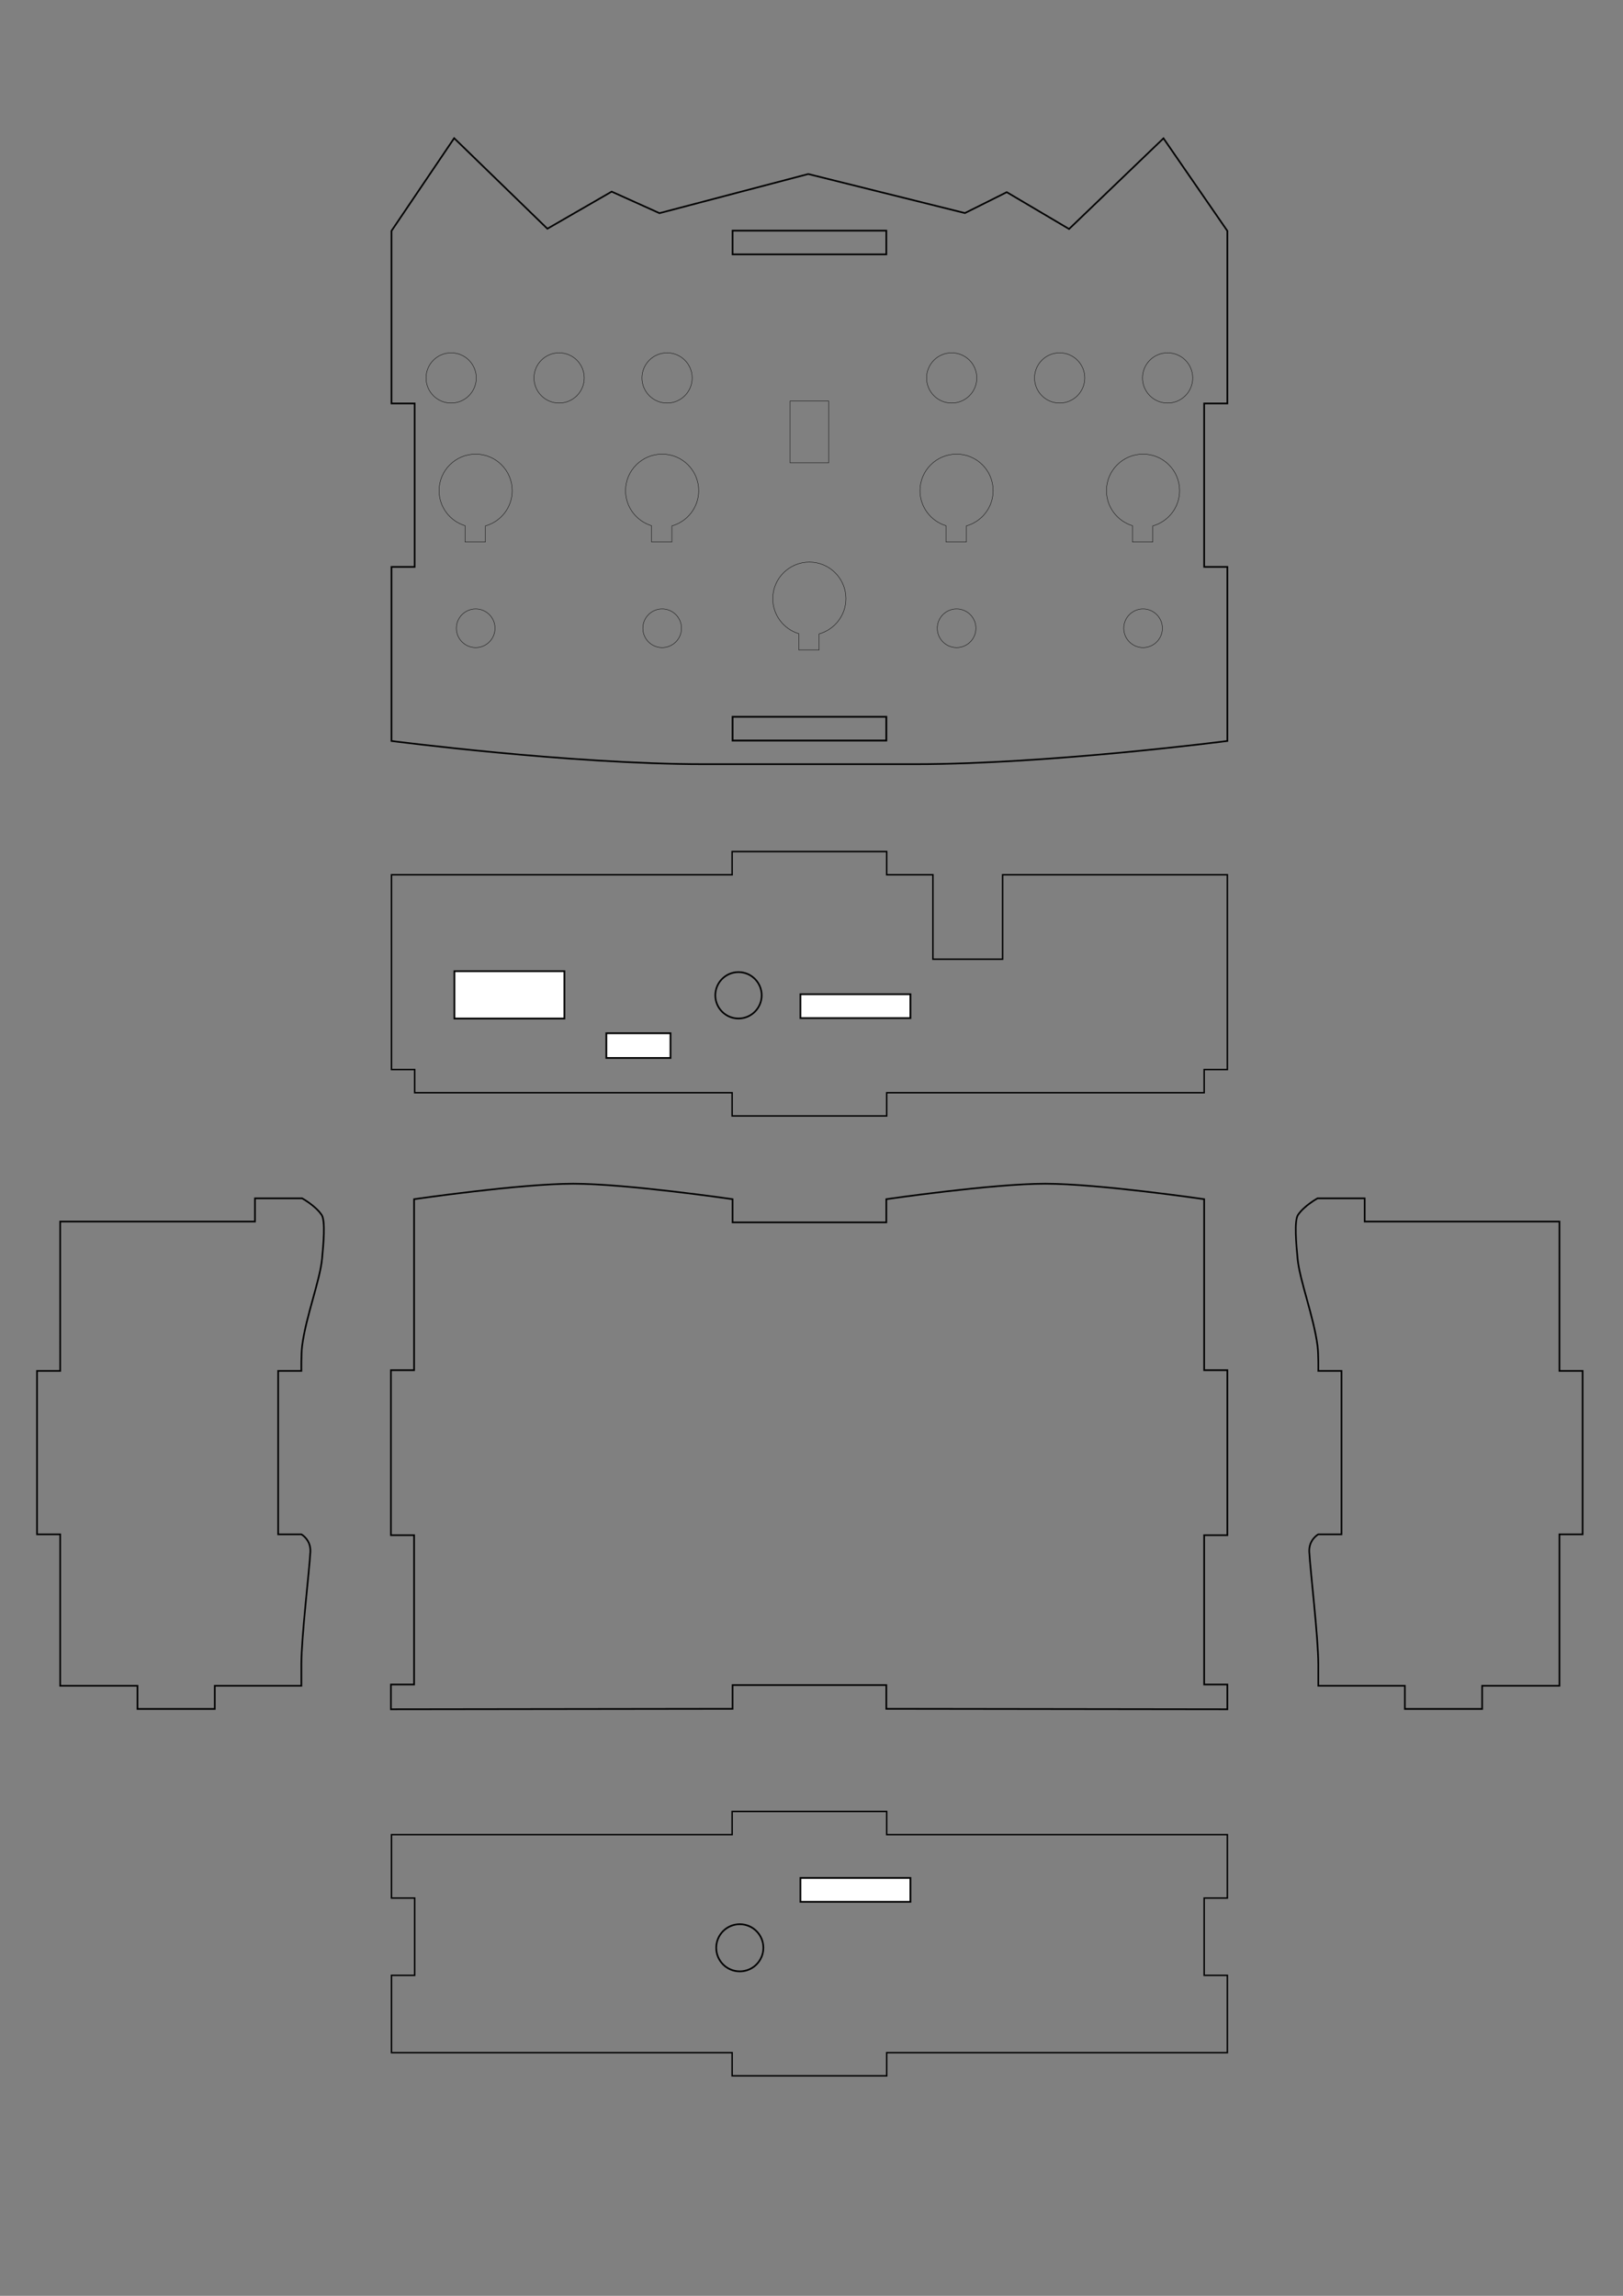 <?xml version="1.0" encoding="UTF-8" standalone="no"?>
<!-- Created with Inkscape (http://www.inkscape.org/) -->

<svg
   xmlns:dc="http://purl.org/dc/elements/1.1/"
   xmlns:cc="http://creativecommons.org/ns#"
   xmlns:rdf="http://www.w3.org/1999/02/22-rdf-syntax-ns#"
   xmlns:svg="http://www.w3.org/2000/svg"
   xmlns="http://www.w3.org/2000/svg"
   xmlns:sodipodi="http://sodipodi.sourceforge.net/DTD/sodipodi-0.dtd"
   xmlns:inkscape="http://www.inkscape.org/namespaces/inkscape"
   width="210mm"
   height="297mm"
   viewBox="0 0 744.094 1052.362"
   id="svg2"
   version="1.1"
   inkscape:version="0.48.4 r9939"
   sodipodi:docname="MiniLab-proto.svg">
  <rect x="0" y="0" width="744.094" height="1052.362" fill="#808080" stroke="none"/>
  <defs
     id="defs4">
    <g
       id="potgrading" />
    <g
       id="potgrading-5" />
  </defs>
  <sodipodi:namedview
     id="base"
     pagecolor="#ffffff"
     bordercolor="#666666"
     borderopacity="1.0"
     inkscape:pageopacity="0.0"
     inkscape:pageshadow="2"
     inkscape:zoom="1.3356539"
     inkscape:cx="255.03945"
     inkscape:cy="984.75058"
     inkscape:document-units="mm"
     inkscape:current-layer="g4163"
     showgrid="false"
     units="mm"
     inkscape:window-width="1680"
     inkscape:window-height="1002"
     inkscape:window-x="0"
     inkscape:window-y="0"
     inkscape:window-maximized="1" />
  <g
     inkscape:label="Layer 1"
     inkscape:groupmode="layer"
     id="layer1"
     transform="translate(0,4.7244096e-6)">
    <g
       transform="matrix(-1,0,0,1,895.437,-564.929)"
       id="g4163">
      <path
         id="path6388"
         d="m 489.097,670.644 70.481,-9e-5 0,10.889 -70.481,0 z"
         style="fill:none;stroke:#000000;stroke-width:0.768;stroke-miterlimit:4;stroke-dasharray:none"
         inkscape:connector-curvature="0"
         sodipodi:nodetypes="ccccc" />
      <path
         style="fill:none;stroke:#000000;stroke-width:0.755;stroke-linecap:butt;stroke-linejoin:miter;stroke-miterlimit:4;stroke-opacity:1;stroke-dasharray:none"
         d="m 332.738,670.774 29.283,-42.44 43.283,41.56 28.567,-16.879 19.171,9.579 71.845,-17.891 68.205,17.935 21.909,-9.874 29.478,17.005 42.739,-41.498 28.739,42.503 0,79.085 -10.631,0 0,74.927 10.631,0 0,79.796 c 0,0 -81.885,10.631 -142.977,10.631 l -48.679,0 c 0,0 0,0 -48.679,0 -61.092,0 -142.886,-10.631 -142.886,-10.631 l 0,-79.796 10.631,0 0,-74.927 -10.631,0 z"
         id="path4165"
         inkscape:connector-curvature="0"
         sodipodi:nodetypes="ccccccccccccccccscscccccc" />
      <path
         style="fill:none;stroke:#000000;stroke-width:0.813;stroke-miterlimit:4;stroke-dasharray:none"
         d="m 489.095,893.495 70.484,0 0,10.886 -70.484,0 z"
         id="rect4167"
         inkscape:connector-curvature="0"
         sodipodi:nodetypes="ccccc" />
    </g>
    <g
       transform="matrix(-1,0,0,1,895.439,-121.087)"
       id="g4163-2">
      <path
         style="fill:none;stroke:#000000;stroke-width:0.755;stroke-linecap:butt;stroke-linejoin:miter;stroke-miterlimit:4;stroke-opacity:1;stroke-dasharray:none"
         d="m 332.74,904.584 0,-11.339 10.63,0 0,-68.458 -10.63,0 0,-75.635 10.63,0 -3.9e-4,-78.378 c 0,0 48.461,-7.086 72.863,-7.086 24.402,0 72.863,7.086 72.863,7.086 l 9.9e-4,10.63 70.483,0 -9.9e-4,-10.63 c 0,0 48.555,-7.086 73.005,-7.086 24.449,0 73.005,7.086 73.005,7.086 l 0,78.378 10.63,9.8e-4 0,75.635 -10.63,-9.8e-4 0,68.458 10.63,0 0,11.338 -156.638,-0.201 0,-10.886 -70.485,0 0,10.886 z"
         id="path4165-2"
         inkscape:connector-curvature="0"
         sodipodi:nodetypes="cccccccczcccczccccccccccccc" />
    </g>
    <g
       id="g7227"
       transform="translate(139.619,222)">
      <path
         style="fill:none;stroke:#000000;stroke-width:0.665px;stroke-linecap:butt;stroke-linejoin:miter;stroke-opacity:1"
         d="m 39.86,178.976 156.175,0 0,-10.63 70.866,0 0,10.63 21.196,0 -0.002,38.707 c 5.318,0 26.637,0 31.955,0 l 0,-38.707 103.028,0 0,32.598 7.9e-4,0 3.9e-4,35.433 -5e-4,0 -5e-4,0 0,21.258 -10.629,0 0,10.631 -145.548,0 0,10.631 -70.866,0 0,-10.631 -145.545,4e-4 0,-10.631 -10.63,0 5.8e-4,-56.691 -3.1e-4,-1e-4 z"
         id="path7229"
         inkscape:connector-curvature="0"
         sodipodi:nodetypes="cccccccccccccccccccccccccccc" />
    </g>
    <g
       transform="translate(145.165,-121.474)"
       id="g7240">
      <path
         sodipodi:nodetypes="cssccccasscccccccccccccccccccccccc"
         inkscape:connector-curvature="0"
         id="path7242"
         d="m 459.233,894.198 0,-9.83 c 0,-12.243 -3.646,-42.69 -4.131,-51.517 -0.31,-5.648 4.133,-8.065 4.133,-8.065 l 10.631,0 5.8e-4,-74.927 -10.63,0 c 0,0 0.131,-7.637 -0.354,-11.411 -1.745,-13.578 -8.198,-29.963 -9.147,-40.038 -0.608,-6.461 -1.614,-17.352 0.197,-20.048 2.835,-4.222 8.949,-7.589 8.949,-7.589 l 21.615,0 0,10.63 0,-10e-5 0,-9e-5 0,0 0,0 0,0 0,0 c 25.394,0 31.298,0 56.692,0 l 0,0 0,0 0,1.9e-4 32.601,0 -9.2e-4,68.456 10.629,0 0,74.927 -10.629,0 1.4e-4,69.412 -35.433,0 0,10.63 -35.433,0 0,-10.63 z"
         style="fill:none;stroke:#000000;stroke-width:0.756px;stroke-linecap:butt;stroke-linejoin:miter;stroke-opacity:1" />
    </g>
    <g
       id="g7315"
       transform="translate(139.622,642.001)">
      <g
         transform="translate(0,20)"
         id="g7223">
        <path
           style="fill:none;stroke:#000000;stroke-width:0.665px;stroke-linecap:butt;stroke-linejoin:miter;stroke-opacity:1"
           d="m 39.858,178.976 156.178,0.002 0,-10.631 70.866,0 0,10.63 156.175,0 0,29.056 -10.63,0 -1e-5,35.433 10.63,0 0,35.432 -156.175,0 0,10.631 -70.866,0 0,-10.631 -156.178,0 0,-35.432 10.629,0 0,-35.433 -10.629,0 z"
           id="rect4192"
           inkscape:connector-curvature="0"
           sodipodi:nodetypes="ccccccccccccccccccccc" />
      </g>
    </g>
    <path
       sodipodi:type="arc"
       style="fill:none;stroke:#000000;stroke-width:0.341;stroke-miterlimit:4;stroke-opacity:1;stroke-dasharray:none"
       id="path7321"
       sodipodi:cx="149.96722"
       sodipodi:cy="67.15564"
       sodipodi:rx="4.8376527"
       sodipodi:ry="4.6515889"
       d="m 154.805,67.156 c 0,2.569 -2.166,4.652 -4.838,4.652 -2.672,0 -4.838,-2.083 -4.838,-4.652 0,-2.569 2.166,-4.652 4.838,-4.652 2.672,0 4.838,2.083 4.838,4.652 z"
       transform="matrix(2.197,0,0,2.285,9.097,302.781)" />
    <path
       transform="matrix(2.234,0,0,2.324,4.142,736.766)"
       d="m 154.805,67.156 c 0,2.569 -2.166,4.652 -4.838,4.652 -2.672,0 -4.838,-2.083 -4.838,-4.652 0,-2.569 2.166,-4.652 4.838,-4.652 2.672,0 4.838,2.083 4.838,4.652 z"
       sodipodi:ry="4.6515889"
       sodipodi:rx="4.8376527"
       sodipodi:cy="67.15564"
       sodipodi:cx="149.96722"
       id="path7352"
       style="fill:none;stroke:#000000;stroke-width:0.341;stroke-miterlimit:4;stroke-opacity:1;stroke-dasharray:none"
       sodipodi:type="arc" />
    <path
       style="fill:#ffffff;fill-opacity:1;fill-rule:nonzero;stroke:#000000;stroke-width:0.801;stroke-miterlimit:4;stroke-opacity:1;stroke-dasharray:none"
       d="m 277.989,473.614 29.409,0 0,11.337 -29.409,0 z"
       id="rect3126"
       inkscape:connector-curvature="0"
       sodipodi:nodetypes="ccccc" />
    <g
       id="g3168"
       transform="matrix(-1,0,0,1,597.394,-121.474)">
      <path
         style="fill:none;stroke:#000000;stroke-width:0.756px;stroke-linecap:butt;stroke-linejoin:miter;stroke-opacity:1"
         d="m 534.354,904.828 0,-10.63 35.434,1e-5 0,-69.412 10.629,0 0,-74.927 -10.629,0 9.2e-4,-68.456 -32.601,0 0,-1.9e-4 0,0 0,0 c -25.394,0 -31.298,0 -56.692,0 l 0,0 0,0 0,0 0,0 0,9e-5 0,10e-5 0,-10.63 -21.615,0 c 0,0 -6.114,3.367 -8.95,7.589 -1.811,2.696 -0.805,13.588 -0.197,20.048 0.949,10.075 7.402,26.46 9.147,40.038 0.485,3.775 0.354,11.411 0.354,11.411 l 10.63,0 -5.8e-4,74.927 -10.631,0 c 0,0 -4.444,2.417 -4.133,8.065 0.485,8.827 4.134,39.274 4.134,51.517 l 0,9.83 39.685,-1e-5 0,10.63 z"
         id="path3170"
         inkscape:connector-curvature="0"
         sodipodi:nodetypes="cccccccccccccccccccccssaccccsscccc" />
    </g>
    <g
       id="g5416"
       style="fill:none;stroke:#000000;stroke-width:0.05"
       transform="matrix(3.543,0,0,3.543,191.622,96.342)">
      <path
         id="path5428"
         style="fill:none;stroke:#000000"
         d="m 7.47,31.56 c -2.613,0 -4.738,2.116 -4.738,4.728 0,2.136 1.421,3.946 3.365,4.533 l 0,2.107 2.633,1.41e-4 0,-2.08 c 1.996,-0.555 3.467,-2.388 3.467,-4.561 C 12.198,33.675 10.082,31.56 7.47,31.56 z"
         inkscape:connector-curvature="0" />
      <path
         id="path5478"
         style="fill:none;stroke:#000000"
         d="m 31.6,31.56 c -2.613,0 -4.738,2.116 -4.738,4.728 0,2.136 1.421,3.946 3.365,4.533 l 0,2.107 2.633,1.41e-4 0,-2.08 c 1.996,-0.555 3.467,-2.388 3.467,-4.561 C 36.328,33.675 34.212,31.56 31.6,31.56 z"
         inkscape:connector-curvature="0" />
      <path
         id="path5528"
         style="fill:none;stroke:#000000"
         d="m 93.83,31.56 c -2.613,0 -4.738,2.116 -4.738,4.728 0,2.136 1.421,3.946 3.365,4.533 l 0,2.107 2.633,1.41e-4 0,-2.08 c 1.996,-0.555 3.467,-2.388 3.467,-4.561 C 98.558,33.675 96.442,31.56 93.83,31.56 z"
         inkscape:connector-curvature="0" />
      <path
         id="path5578"
         style="fill:none;stroke:#000000"
         d="m 69.7,31.56 c -2.613,0 -4.738,2.116 -4.738,4.728 0,2.136 1.421,3.946 3.365,4.533 l 0,2.107 2.633,1.41e-4 0,-2.08 c 1.996,-0.555 3.467,-2.388 3.467,-4.561 C 74.428,33.675 72.312,31.56 69.7,31.56 z"
         inkscape:connector-curvature="0" />
      <path
         id="path5628"
         style="fill:none;stroke:#000000"
         d="m 50.65,45.53 c -2.613,0 -4.738,2.116 -4.738,4.728 0,2.136 1.421,3.946 3.365,4.533 l 0,2.107 2.633,1.41e-4 0,-2.08 c 1.996,-0.555 3.467,-2.388 3.467,-4.561 C 55.378,47.645 53.262,45.53 50.65,45.53 z"
         inkscape:connector-curvature="0" />
      <circle
         id="circle5678"
         style="fill:none;stroke:#000000"
         r="2.5"
         cy="54.09"
         cx="7.47"
         sodipodi:cx="7.4699998"
         sodipodi:cy="54.09"
         sodipodi:rx="2.5"
         sodipodi:ry="2.5"
         d="m 9.97,54.09 c 0,1.381 -1.119,2.5 -2.5,2.5 -1.381,0 -2.5,-1.119 -2.5,-2.5 0,-1.381 1.119,-2.5 2.5,-2.5 1.381,0 2.5,1.119 2.5,2.5 z" />
      <circle
         id="circle5680"
         style="fill:none;stroke:#000000"
         r="2.5"
         cy="54.09"
         cx="31.6"
         sodipodi:cx="31.6"
         sodipodi:cy="54.09"
         sodipodi:rx="2.5"
         sodipodi:ry="2.5"
         d="m 34.1,54.09 c 0,1.381 -1.119,2.5 -2.5,2.5 -1.381,0 -2.5,-1.119 -2.5,-2.5 0,-1.381 1.119,-2.5 2.5,-2.5 1.381,0 2.5,1.119 2.5,2.5 z" />
      <circle
         id="circle5682"
         style="fill:none;stroke:#000000"
         r="2.5"
         cy="54.09"
         cx="69.7"
         sodipodi:cx="69.699997"
         sodipodi:cy="54.09"
         sodipodi:rx="2.5"
         sodipodi:ry="2.5"
         d="m 72.2,54.09 c 0,1.381 -1.119,2.5 -2.5,2.5 -1.381,0 -2.5,-1.119 -2.5,-2.5 0,-1.381 1.119,-2.5 2.5,-2.5 1.381,0 2.5,1.119 2.5,2.5 z" />
      <circle
         id="circle5684"
         style="fill:none;stroke:#000000"
         r="2.5"
         cy="54.09"
         cx="93.83"
         sodipodi:cx="93.830002"
         sodipodi:cy="54.09"
         sodipodi:rx="2.5"
         sodipodi:ry="2.5"
         d="m 96.33,54.09 c 0,1.381 -1.119,2.5 -2.5,2.5 -1.381,0 -2.5,-1.119 -2.5,-2.5 0,-1.381 1.119,-2.5 2.5,-2.5 1.381,0 2.5,1.119 2.5,2.5 z" />
      <rect
         id="rect5686"
         style="fill:none;stroke:#000000"
         height="8"
         width="5"
         y="24.69"
         x="48.15" />
      <circle
         id="circle5688"
         style="fill:none;stroke:#000000"
         r="3.25"
         cy="21.705"
         cx="4.295"
         sodipodi:cx="4.2950001"
         sodipodi:cy="21.705"
         sodipodi:rx="3.25"
         sodipodi:ry="3.25"
         d="m 7.545,21.705 c 0,1.795 -1.455,3.25 -3.25,3.25 -1.795,0 -3.25,-1.455 -3.25,-3.25 0,-1.795 1.455,-3.25 3.25,-3.25 1.795,0 3.25,1.455 3.25,3.25 z" />
      <circle
         id="circle5690"
         style="fill:none;stroke:#000000"
         r="3.25"
         cy="21.705"
         cx="18.265"
         sodipodi:cx="18.264999"
         sodipodi:cy="21.705"
         sodipodi:rx="3.25"
         sodipodi:ry="3.25"
         d="m 21.515,21.705 c 0,1.795 -1.455,3.25 -3.25,3.25 -1.795,0 -3.25,-1.455 -3.25,-3.25 0,-1.795 1.455,-3.25 3.25,-3.25 1.795,0 3.25,1.455 3.25,3.25 z" />
      <circle
         id="circle5692"
         style="fill:none;stroke:#000000"
         r="3.25"
         cy="21.705"
         cx="32.235"
         sodipodi:cx="32.235001"
         sodipodi:cy="21.705"
         sodipodi:rx="3.25"
         sodipodi:ry="3.25"
         d="m 35.485,21.705 c 0,1.795 -1.455,3.25 -3.25,3.25 -1.795,0 -3.25,-1.455 -3.25,-3.25 0,-1.795 1.455,-3.25 3.25,-3.25 1.795,0 3.25,1.455 3.25,3.25 z" />
      <circle
         id="circle5694"
         style="fill:none;stroke:#000000"
         r="3.25"
         cy="21.705"
         cx="69.065"
         sodipodi:cx="69.065002"
         sodipodi:cy="21.705"
         sodipodi:rx="3.25"
         sodipodi:ry="3.25"
         d="m 72.315,21.705 c 0,1.795 -1.455,3.25 -3.25,3.25 -1.795,0 -3.25,-1.455 -3.25,-3.25 0,-1.795 1.455,-3.25 3.25,-3.25 1.795,0 3.25,1.455 3.25,3.25 z" />
      <circle
         id="circle5696"
         style="fill:none;stroke:#000000"
         r="3.25"
         cy="21.705"
         cx="83.035"
         sodipodi:cx="83.035004"
         sodipodi:cy="21.705"
         sodipodi:rx="3.25"
         sodipodi:ry="3.25"
         d="m 86.285,21.705 c 0,1.795 -1.455,3.25 -3.25,3.25 -1.795,0 -3.25,-1.455 -3.25,-3.25 0,-1.795 1.455,-3.25 3.25,-3.25 1.795,0 3.25,1.455 3.25,3.25 z" />
      <circle
         id="circle5698"
         style="fill:none;stroke:#000000"
         r="3.25"
         cy="21.705"
         cx="97.005"
         sodipodi:cx="97.004997"
         sodipodi:cy="21.705"
         sodipodi:rx="3.25"
         sodipodi:ry="3.25"
         d="m 100.255,21.705 c 0,1.795 -1.455,3.25 -3.25,3.25 -1.795,0 -3.25,-1.455 -3.25,-3.25 0,-1.795 1.455,-3.25 3.25,-3.25 1.795,0 3.25,1.455 3.25,3.25 z" />
    </g>
    <path
       sodipodi:nodetypes="ccccc"
       inkscape:connector-curvature="0"
       id="path5848"
       d="m 208.342,445.187 50.412,0 0,21.69 -50.412,0 z"
       style="fill:#ffffff;fill-opacity:1;fill-rule:nonzero;stroke:#000000;stroke-width:0.801;stroke-miterlimit:4;stroke-opacity:1;stroke-dasharray:none" />
    <path
       style="fill:#ffffff;fill-opacity:1;fill-rule:nonzero;stroke:#000000;stroke-width:0.801;stroke-miterlimit:4;stroke-opacity:1;stroke-dasharray:none"
       d="m 366.977,455.737 50.412,0 0,10.942 -50.412,0 z"
       id="path6618"
       inkscape:connector-curvature="0"
       sodipodi:nodetypes="ccccc" />
    <path
       sodipodi:nodetypes="ccccc"
       inkscape:connector-curvature="0"
       id="path6620"
       d="m 366.977,860.818 50.412,0 0,10.942 -50.412,0 z"
       style="fill:#ffffff;fill-opacity:1;fill-rule:nonzero;stroke:#000000;stroke-width:0.801;stroke-miterlimit:4;stroke-opacity:1;stroke-dasharray:none" />
  </g>
</svg>
